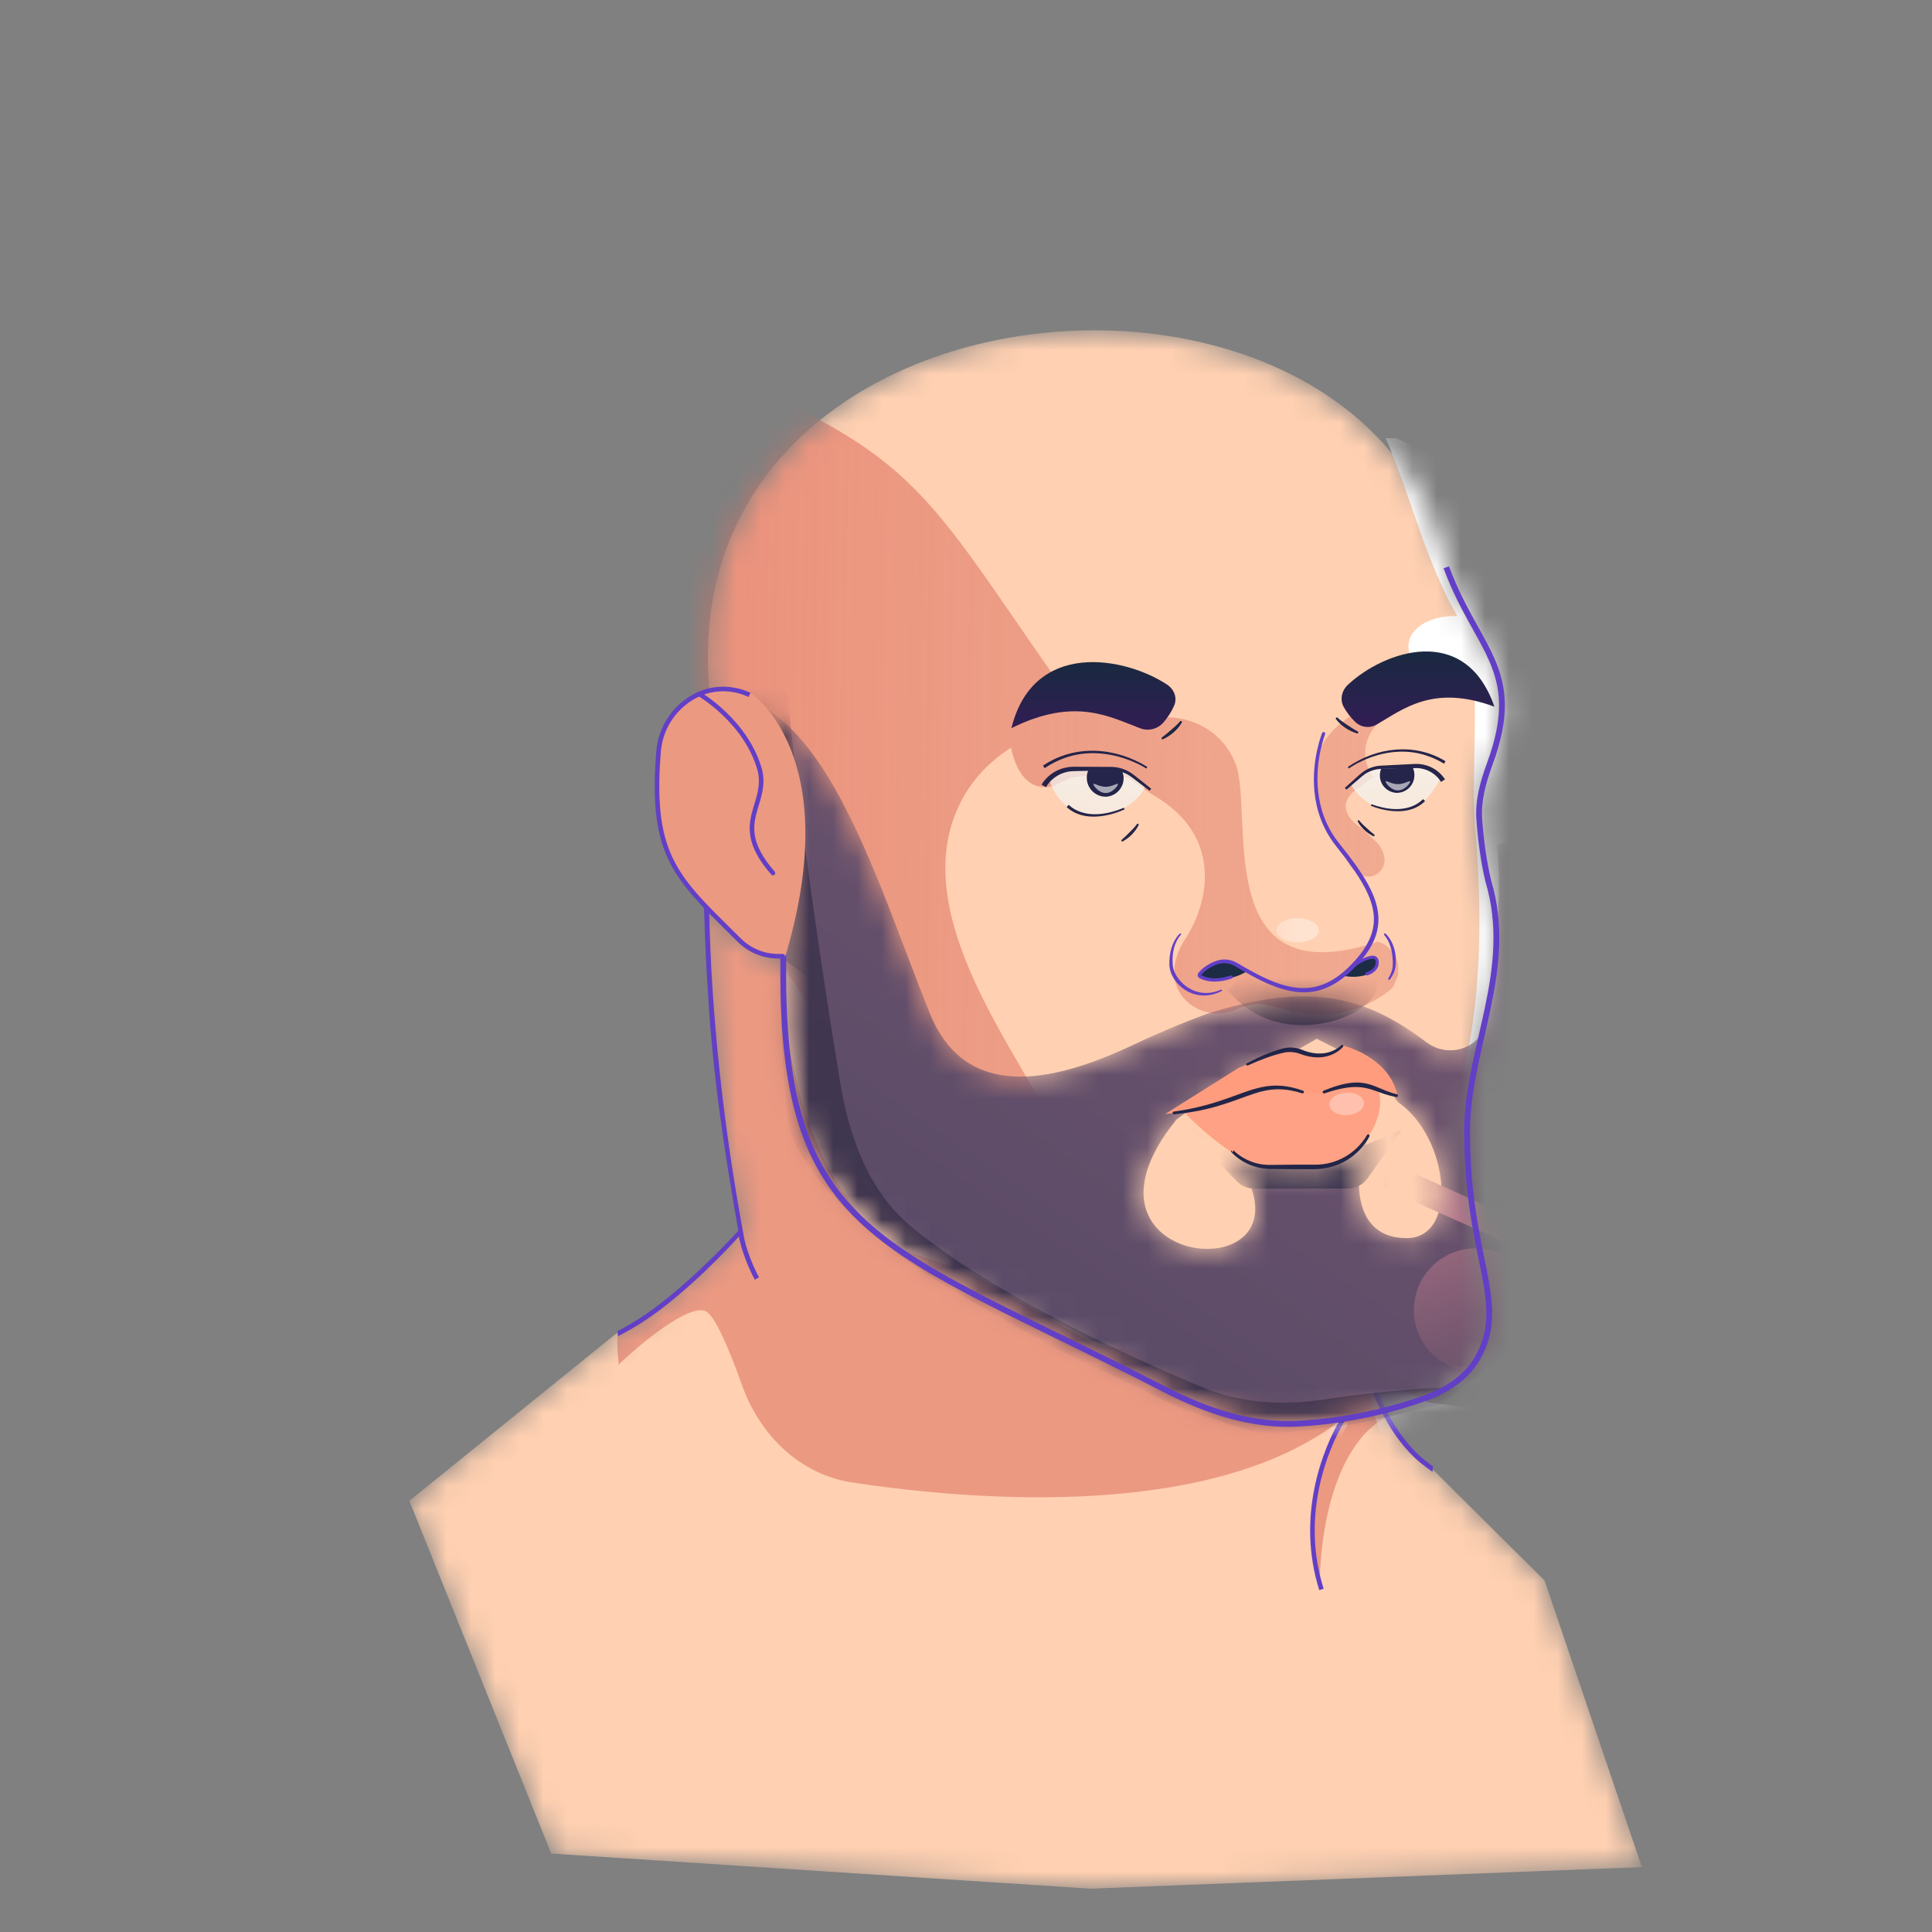 <svg width="80" height="80" viewBox="0 0 80 80" fill="none" xmlns="http://www.w3.org/2000/svg">
<rect x="0" y="0" width="80" height="80" fill="#808080" stroke="none"/>
<mask id="mask0_1641_497" style="mask-type:alpha" maskUnits="userSpaceOnUse" x="16" y="37" width="52" height="42">
<path d="M29.279 38.899L29.237 37.522L29.604 37.892C29.604 37.892 30.82 39.214 31.344 39.44L32.318 39.627L35.226 41.742L50.305 51.154C50.305 51.154 55.864 53.998 57.81 56.297C56.374 58.038 57.232 58.119 57.345 58.454L57.956 59.527L59.215 60.733L63.958 65.448L67.988 77.312L45.155 78.207L22.826 76.752L16.95 62.146L25.463 55.26L26.985 54.317C27.724 53.71 29.208 52.489 29.228 52.455C29.249 52.421 30.211 51.501 30.69 51.044L30.257 48.597L29.781 45.605L29.636 43.54L29.381 41.287L29.279 38.899Z" fill="#FFD0B1"/>
</mask>
<g mask="url(#mask0_1641_497)">
<path d="M29.279 38.899L29.237 37.522L29.604 37.892C29.604 37.892 30.82 39.214 31.344 39.44L32.318 39.627L35.226 41.742L50.305 51.154C50.305 51.154 55.864 53.998 57.81 56.297C56.374 58.038 57.232 58.119 57.345 58.454L57.956 59.527L59.215 60.733L63.958 65.448L67.988 77.312L45.155 78.207L22.826 76.752L16.95 62.146L25.463 55.26L26.985 54.317C27.724 53.71 29.208 52.489 29.228 52.455C29.249 52.421 30.211 51.501 30.69 51.044L30.257 48.597L29.781 45.605L29.636 43.54L29.381 41.287L29.279 38.899Z" fill="#FFD0B1"/>
<path d="M45.286 55.657L47.279 55.995C47.279 55.995 51.967 58.179 57.81 56.251C57.536 56.708 57.226 57.13 56.885 57.521L57.394 58.676C55.096 59.935 54.612 63.933 54.657 65.774L54.377 63.774V62.506L54.883 60.38L55.255 59.531L55.593 58.745C50.293 62.922 40.509 62.171 35.298 61.388C33.131 61.062 31.468 59.435 30.732 57.371C30.191 55.857 29.611 54.495 29.234 54.301C28.56 53.953 26.56 55.606 25.644 56.477L25.623 56.546C25.571 56.075 25.549 55.666 25.567 55.36L25.612 55.226C26.596 54.644 28.629 53.346 28.892 52.811C29.452 52.284 30.593 51.167 30.677 50.908L30.253 48.465L29.829 45.453L29.467 41.414L29.265 38.413V37.666L29.258 37.653L30.431 38.733L31.577 39.51L32.369 39.577C32.369 39.577 32.108 47.884 36.991 51.615L40.151 52.701L45.286 55.657Z" fill="#EC9982"/>
</g>
<path d="M29.152 37.577C29.188 38.791 29.238 40.012 29.323 41.224C29.516 44.572 30.025 47.879 30.611 51.174L30.776 51.066C29.957 46.612 29.453 42.101 29.359 37.571L29.152 37.577Z" fill="#623FC6"/>
<path fill-rule="evenodd" clip-rule="evenodd" d="M30.975 52.404C30.826 52.052 30.655 51.575 30.576 51.086L30.774 51.054C30.849 51.522 31.013 51.981 31.159 52.326C31.232 52.498 31.299 52.64 31.349 52.739C31.374 52.789 31.394 52.828 31.408 52.854C31.415 52.867 31.421 52.877 31.424 52.883C31.426 52.887 31.427 52.889 31.428 52.891L31.429 52.893L31.43 52.893C31.43 52.893 31.43 52.893 31.342 52.942C31.255 52.991 31.255 52.991 31.255 52.991L31.255 52.99L31.253 52.988C31.252 52.986 31.251 52.983 31.249 52.98C31.245 52.972 31.239 52.962 31.232 52.948C31.217 52.92 31.196 52.88 31.17 52.829C31.119 52.727 31.049 52.58 30.975 52.404Z" fill="#623FC6"/>
<path d="M30.601 50.932C30.586 50.949 29.018 52.69 27.317 54C26.687 54.485 26.132 54.825 25.572 55.116L25.59 55.33C26.183 55.026 26.767 54.672 27.438 54.156C29.154 52.834 30.628 51.166 30.643 51.15L30.601 50.932Z" fill="#623FC6"/>
<path d="M56.839 57.614C56.846 57.657 57.511 59.522 58.846 60.593C58.992 60.709 59.149 60.827 59.317 60.946L59.335 60.716C59.206 60.623 59.084 60.531 58.969 60.439C57.698 59.42 57.033 57.583 57.033 57.583L56.839 57.614Z" fill="#623FC6"/>
<path fill-rule="evenodd" clip-rule="evenodd" d="M55.538 58.699C54.741 60.028 53.672 62.815 54.628 65.844L54.809 65.787C53.873 62.823 54.921 60.097 55.701 58.797L55.538 58.699Z" fill="#623FC6"/>
<mask id="mask1_1641_497" style="mask-type:alpha" maskUnits="userSpaceOnUse" x="29" y="13" width="34" height="46">
<path d="M33.167 46.578L33.644 47.729L34.129 48.638L34.939 49.744C34.939 49.744 35.89 50.818 36.877 51.503C36.877 51.503 37.949 52.383 39.436 53.126C39.436 53.126 42.616 54.8 44.217 55.532C46.133 56.494 46.607 56.749 48.448 57.719C49.401 58.204 49.636 58.323 51.616 58.793C51.616 58.793 51.854 59.071 54.597 58.917L55.713 58.734L56.681 58.602L57.512 58.429L58.488 58.086L59.367 57.774L60.07 57.435L60.659 56.887L61.307 56.07L61.608 55.318L61.689 54.524L61.608 53.683L61.347 52.139L60.843 49.425L60.711 47.208L60.736 45.894L60.885 44.945L61.522 42.056L61.837 40.497L61.957 38.856L61.83 37.627L61.528 35.89L61.333 34.635L61.277 33.27L61.517 32.214L61.877 31.168L62.194 29.884V29.008L62.02 28.042L61.535 26.866L59.959 23.656C56.807 8.583 27.553 10.813 29.392 28.81L30.807 29.305L32.337 31.968L32.505 34.399V39.155V40.942L32.453 42.383L32.651 43.971L32.797 45.328L33.167 46.578Z" fill="#FFD0B1"/>
</mask>
<g mask="url(#mask1_1641_497)">
<path d="M33.167 46.578L33.644 47.729L34.129 48.638L34.939 49.744C34.939 49.744 35.89 50.818 36.877 51.503C36.877 51.503 37.949 52.383 39.436 53.126C39.436 53.126 42.616 54.8 44.217 55.532C46.133 56.494 46.607 56.749 48.448 57.719C49.401 58.204 49.636 58.323 51.616 58.793C51.616 58.793 51.854 59.071 54.597 58.917L55.713 58.734L56.681 58.602L57.512 58.429L58.488 58.086L59.367 57.774L60.07 57.435L60.659 56.887L61.307 56.07L61.608 55.318L61.689 54.524L61.608 53.683L61.347 52.139L60.843 49.425L60.711 47.208L60.736 45.894L60.885 44.945L61.522 42.056L61.837 40.497L61.957 38.856L61.83 37.627L61.528 35.89L61.333 34.635L61.277 33.27L61.517 32.214L61.877 31.168L62.194 29.884V29.008L62.02 28.042L61.535 26.866L59.959 23.656C56.807 8.583 27.553 10.813 29.392 28.81L30.807 29.305L32.337 31.968L32.505 34.399V39.155V40.942L32.453 42.383L32.651 43.971L32.797 45.328L33.167 46.578Z" fill="#FFD0B1"/>
<path d="M61.056 28.625C61.015 27.442 60.768 26.178 60.018 24.915C58.899 22.703 58.39 20.521 57.382 18.144H57.818C61.797 19.892 69.449 24.311 69.709 24.711C69.968 25.112 67.367 34.145 66.033 38.611L59.869 46.796C61.514 42.522 61.355 37.611 61.102 34.548C60.939 32.588 61.124 30.591 61.056 28.625Z" fill="white"/>
<path d="M56.752 56.986L59.159 58.071C60.549 58.252 63.404 58.647 63.703 58.783C64.076 58.952 63.33 64.445 59.837 62.275C57.043 60.539 56.616 58.026 56.752 56.986Z" fill="white"/>
<path d="M54.874 66.058C52.857 63.488 54.198 60.363 55.121 59.122L55.281 58.917H55.834L55.337 59.86L54.763 61.462L54.505 63.196L54.623 65.047L54.874 66.058Z" fill="white"/>
<path d="M62.843 27.394C62.705 28.19 61.583 28.66 60.338 28.443C59.093 28.227 58.196 27.407 58.334 26.611C58.472 25.815 59.593 25.346 60.839 25.562C62.084 25.779 62.981 26.599 62.843 27.394Z" fill="white"/>
<path d="M41.861 30.954C41.148 31.427 40.412 32.061 39.875 33.034C37.923 36.567 40.278 40.8 42.316 44.285C43.292 45.953 44.485 47.963 45.865 50.234L35.549 44.713L26.834 31.575V14.289C38.076 18.621 37.818 19.708 43.9 28.364C44.145 28.446 44.376 28.551 44.572 28.659L46.882 28.986L48.251 29.71C48.936 29.668 50.473 29.982 51.143 31.575C51.981 33.566 50.012 41.341 57.053 38.993C57.276 39.045 57.757 39.309 57.894 39.955V40.372L57.69 40.87C57.184 41.36 55.736 42.263 53.999 41.956C52.261 41.649 52.306 41.361 51.143 41.813C49.776 42.445 47.749 41.062 49.025 38.967C49.917 37.677 50.881 34.684 47.685 32.882L46.946 32.353L46.722 32.206L45.686 32.075L44.384 32.184L43.68 32.52C43.167 32.707 42.23 32.664 41.861 30.954Z" fill="url(#paint0_linear_1641_497)"/>
<path d="M54.559 31.575C54.544 30.639 55.574 29.865 55.999 29.595C56.672 29.363 57.819 29.118 57.018 29.992C56.217 30.867 56.58 31.819 56.862 32.185C56.703 32.299 56.361 32.544 56.259 32.618C55.219 33.311 55.93 34.038 56.415 34.315L56.841 34.726C58.141 35.833 56.528 37.083 55.804 35.663L55.095 34.471L54.742 33.801C54.543 33.035 54.478 32.192 54.559 31.575Z" fill="url(#paint1_linear_1641_497)"/>
<mask id="mask2_1641_497" style="mask-type:alpha" maskUnits="userSpaceOnUse" x="31" y="28" width="39" height="32">
<path fill-rule="evenodd" clip-rule="evenodd" d="M50.032 41.962C48.883 42.385 47.843 42.83 46.92 43.268C43.454 44.91 39.958 45.532 38.512 41.981C38.187 41.183 37.858 40.317 37.519 39.423C35.88 35.103 33.994 30.132 31.07 29.038C33.411 31.041 32.493 39.801 32.45 39.859C32.471 40.111 32.451 40.338 32.425 40.648C32.358 41.431 32.245 42.742 32.624 46.322C32.901 48.793 37.158 51.879 37.158 51.879C38.307 52.91 43.818 55.883 43.818 55.883L48.971 58.347L51.348 59.121C52.304 59.498 54.059 59.242 54.598 59.15C55.657 59.038 56.541 58.889 56.541 58.889L59.666 58.144L62.245 56.167L66.352 51.52L68.405 48.639L69.264 46.621V40.864V39.1C69.264 39.1 69.099 31.208 69.016 28.917C68.973 29.376 68.976 29.967 68.98 30.576C68.984 31.282 68.988 32.012 68.92 32.587L61.98 34.988C61.98 34.988 62.356 37.129 61.539 42.266C61.357 43.408 59.992 43.856 59.068 43.159C56.564 41.267 54.288 40.635 50.032 41.962ZM55.669 43.59L54.525 43.014L53.273 43.731L53.355 43.746L52.586 43.993L51.735 44.358C51.735 44.358 50.04 45.373 48.722 46.351C43.457 52.81 55.362 53.643 50.993 47.714L51.294 47.932L51.494 48.04L51.988 48.212L52.781 48.282L54.17 48.348L54.975 48.301C55.022 48.286 55.086 48.269 55.154 48.251C55.308 48.21 55.483 48.163 55.531 48.126C55.549 48.111 55.587 48.08 55.638 48.038C55.778 47.922 56.011 47.728 56.164 47.622L56.696 47.069C56.126 48.126 55.73 51.268 58.244 51.268C60.43 51.268 59.999 47.088 57.891 45.638C57.891 45.638 56.595 43.796 55.669 43.59Z" fill="url(#paint2_linear_1641_497)"/>
</mask>
<g mask="url(#mask2_1641_497)">
<path fill-rule="evenodd" clip-rule="evenodd" d="M50.032 41.962C48.883 42.385 47.843 42.83 46.92 43.268C43.454 44.91 39.958 45.532 38.512 41.981C38.187 41.183 37.858 40.317 37.519 39.423C35.88 35.103 33.994 30.132 31.07 29.038C33.411 31.041 32.493 39.801 32.45 39.859C32.471 40.111 32.451 40.338 32.425 40.648C32.358 41.431 32.245 42.742 32.624 46.322C32.901 48.793 37.158 51.879 37.158 51.879C38.307 52.91 43.818 55.883 43.818 55.883L48.971 58.347L51.348 59.121C52.304 59.498 54.059 59.242 54.598 59.15C55.657 59.038 56.541 58.889 56.541 58.889L59.666 58.144L62.245 56.167L66.352 51.52L68.405 48.639L69.264 46.621V40.864V39.1C69.264 39.1 69.099 31.208 69.016 28.917C68.973 29.376 68.976 29.967 68.98 30.576C68.984 31.282 68.988 32.012 68.92 32.587L61.98 34.988C61.98 34.988 62.356 37.129 61.539 42.266C61.357 43.408 59.992 43.856 59.068 43.159C56.564 41.267 54.288 40.635 50.032 41.962ZM55.669 43.59L54.525 43.014L53.273 43.731L53.355 43.746L52.586 43.993L51.735 44.358C51.735 44.358 50.04 45.373 48.722 46.351C43.457 52.81 55.362 53.643 50.993 47.714L51.294 47.932L51.494 48.04L51.988 48.212L52.781 48.282L54.17 48.348L54.975 48.301C55.022 48.286 55.086 48.269 55.154 48.251C55.308 48.21 55.483 48.163 55.531 48.126C55.549 48.111 55.587 48.08 55.638 48.038C55.778 47.922 56.011 47.728 56.164 47.622L56.696 47.069C56.126 48.126 55.73 51.268 58.244 51.268C60.43 51.268 59.999 47.088 57.891 45.638C57.891 45.638 56.595 43.796 55.669 43.59Z" fill="url(#paint3_linear_1641_497)"/>
<path d="M63.002 55.912C63.931 54.852 63.83 53.242 62.775 52.317C61.72 51.392 60.111 51.502 59.181 52.562C58.252 53.622 58.353 55.232 59.408 56.157C60.463 57.082 62.072 56.972 63.002 55.912Z" fill="url(#paint4_linear_1641_497)"/>
<path fill-rule="evenodd" clip-rule="evenodd" d="M62.633 51.575L57.26 49.17L57.692 48.205L63.065 50.609L62.633 51.575Z" fill="#AE7589"/>
<path d="M51.244 48.939C50.725 48.43 49.666 47.345 49.387 46.715L50.652 47.456L51.758 47.735L54.819 47.837L56.042 47.612L58.03 46.795L56.632 48.785C56.441 49.056 56.13 49.218 55.797 49.218H51.936C51.678 49.218 51.428 49.12 51.244 48.939Z" fill="#38334F"/>
<path opacity="0.5" d="M54.056 42.447C51.984 42.504 51.051 41.203 50.826 41.011C51.235 40.673 52.467 39.468 53.073 39.372C53.83 39.252 55.689 39.734 56.692 40.368C57.695 41.002 56.128 42.391 54.056 42.447Z" fill="#16182F"/>
<path opacity="0.4" d="M47.81 63.065C47.81 63.065 68.005 59.679 69.385 59.74C69.385 59.74 66.886 56.135 54.78 57.955C53.078 58.211 51.335 58.094 49.747 57.428C46.623 56.119 41.205 53.63 37.789 50.839C35.989 49.369 35.169 47.12 34.791 44.827C34.145 40.913 33.128 34.298 32.555 28.247C22.615 26.639 28.37 49.959 28.37 49.959C28.35 50.603 36.19 53.626 36.19 53.626C36.255 54.441 47.454 62.441 47.81 63.065Z" fill="#15162B"/>
</g>
</g>
<path fill-rule="evenodd" clip-rule="evenodd" d="M60.805 25.729C60.463 25.107 60.098 24.404 59.776 23.532L60.001 23.449C60.317 24.305 60.675 24.995 61.015 25.613C61.079 25.73 61.142 25.843 61.205 25.956C61.473 26.437 61.723 26.887 61.916 27.345C62.156 27.913 62.311 28.5 62.313 29.196C62.315 29.89 62.164 30.685 61.802 31.671C61.529 32.413 61.318 33.165 61.374 33.932C61.43 34.696 61.55 35.663 61.747 36.461C62.305 38.341 62.075 40.103 61.713 41.814C61.634 42.188 61.55 42.558 61.465 42.926C61.161 44.255 60.862 45.559 60.869 46.897L60.869 46.898C60.869 49.154 61.197 50.773 61.46 52.079C61.5 52.275 61.538 52.465 61.574 52.648C61.845 54.05 61.96 55.122 61.275 56.309C60.781 57.166 59.904 57.706 58.993 58.026C57.639 58.502 55.938 58.934 53.846 59.067C51.864 59.193 49.94 58.548 48.192 57.649C46.714 56.889 45.356 56.221 44.11 55.611C43.991 55.553 43.873 55.495 43.755 55.438C42.648 54.896 41.632 54.399 40.703 53.922C38.649 52.866 37.012 51.901 35.75 50.753C33.214 48.446 32.218 45.417 32.319 39.513L32.559 39.517C32.458 45.394 33.451 48.337 35.912 50.576C37.149 51.701 38.762 52.654 40.813 53.708C41.739 54.184 42.754 54.681 43.861 55.222C43.978 55.28 44.096 55.337 44.216 55.396C45.462 56.005 46.822 56.674 48.301 57.435C50.031 58.325 51.909 58.949 53.83 58.827C55.897 58.696 57.577 58.27 58.914 57.8C59.796 57.489 60.613 56.977 61.068 56.189C61.705 55.083 61.608 54.089 61.338 52.694C61.303 52.512 61.265 52.324 61.225 52.127C60.961 50.821 60.629 49.18 60.629 46.898C60.629 46.898 60.629 46.898 60.629 46.898H60.749L60.629 46.898C60.629 46.898 60.629 46.898 60.629 46.898C60.622 45.53 60.929 44.19 61.234 42.857C61.318 42.493 61.401 42.129 61.478 41.765C61.838 40.063 62.058 38.348 61.516 36.527L61.515 36.524L61.514 36.522C61.313 35.705 61.192 34.722 61.135 33.949C61.075 33.13 61.301 32.338 61.577 31.588C61.932 30.621 62.075 29.854 62.073 29.196C62.071 28.54 61.925 27.984 61.695 27.438C61.508 26.993 61.265 26.558 60.998 26.077C60.935 25.964 60.87 25.848 60.805 25.729Z" fill="#623FC6"/>
<path d="M58.856 33.245C59.332 32.922 59.66 32.179 59.66 32.179C59.306 31.766 58.987 31.763 58.987 31.763L57.582 31.736C56.893 31.758 56.65 31.957 56.65 31.957L56.176 32.24L55.941 32.474C56.176 32.977 56.816 33.344 56.816 33.344C56.981 33.5 57.128 33.426 57.128 33.426C57.383 33.616 57.981 33.546 57.981 33.546C58.374 33.523 58.856 33.245 58.856 33.245Z" fill="url(#paint5_linear_1641_497)"/>
<path d="M55.687 32.623C55.831 32.493 56.183 32.181 56.321 32.056C56.544 31.857 56.826 31.734 57.124 31.707C57.446 31.69 57.934 31.667 58.259 31.649C58.4 31.645 58.627 31.624 58.766 31.636C58.968 31.653 59.163 31.712 59.341 31.811C59.518 31.91 59.671 32.045 59.791 32.208C59.802 32.224 59.824 32.254 59.835 32.27C59.798 32.294 59.917 32.217 59.752 32.324C59.587 32.43 59.706 32.353 59.67 32.376C59.647 32.341 59.623 32.304 59.598 32.272C59.489 32.134 59.351 32.02 59.194 31.939C59.037 31.858 58.864 31.812 58.688 31.803C58.435 31.802 57.96 31.823 57.7 31.828L57.275 31.838C57.048 31.832 56.823 31.885 56.622 31.991C56.476 32.063 56.309 32.225 56.184 32.329L55.752 32.697L55.688 32.623L55.687 32.623Z" fill="#25244A"/>
<path d="M55.808 31.76C57.013 30.934 58.578 30.742 59.856 31.521L59.795 31.622C59.498 31.441 59.176 31.305 58.84 31.219C57.99 31.004 57.081 31.169 56.304 31.556C56.147 31.632 55.996 31.72 55.852 31.819L55.808 31.759L55.808 31.76Z" fill="#25244A"/>
<path d="M56.789 33.301C57.395 33.523 58.139 33.627 58.711 33.265C58.788 33.214 58.86 33.155 58.926 33.089L59.009 33.173C58.936 33.244 58.857 33.306 58.771 33.36C58.343 33.627 57.806 33.633 57.325 33.534C57.133 33.495 56.945 33.438 56.763 33.363L56.789 33.302L56.789 33.301Z" fill="#25244A"/>
<path d="M58.498 31.778C58.555 31.899 58.578 32.033 58.564 32.166C58.548 32.347 58.465 32.516 58.331 32.639C58.196 32.762 58.021 32.83 57.839 32.831C57.649 32.826 57.469 32.746 57.337 32.609C57.206 32.472 57.134 32.288 57.138 32.098C57.139 32.01 57.155 31.923 57.186 31.84" fill="#25244A"/>
<path opacity="0.6" d="M58.392 32.362C58.392 32.433 58.165 32.729 57.885 32.729C57.605 32.729 57.378 32.433 57.378 32.362C57.378 32.291 57.605 32.47 57.885 32.47C58.165 32.47 58.392 32.291 58.392 32.362Z" fill="white"/>
<path fill-rule="evenodd" clip-rule="evenodd" d="M56.225 34.024C56.294 34.152 56.395 34.272 56.5 34.372C56.607 34.474 56.731 34.553 56.862 34.623C56.88 34.634 56.903 34.629 56.914 34.611C56.926 34.593 56.921 34.57 56.903 34.559C56.79 34.472 56.696 34.383 56.611 34.307C56.497 34.206 56.382 34.103 56.289 33.983C56.277 33.965 56.254 33.96 56.236 33.971C56.219 33.983 56.213 34.006 56.225 34.024Z" fill="#25244A"/>
<path d="M44.51 33.616C43.594 33.088 43.447 32.24 43.447 32.24C43.801 31.828 44.181 31.863 44.181 31.863L45.593 31.806L46.539 31.957L47.057 32.209L47.412 32.549C47.294 33.041 46.539 33.466 46.539 33.466C46.374 33.622 46.092 33.616 46.092 33.616C45.837 33.806 45.173 33.768 45.173 33.768C44.781 33.745 44.51 33.616 44.51 33.616Z" fill="url(#paint6_linear_1641_497)"/>
<path d="M47.67 32.659C47.506 32.528 47.106 32.213 46.948 32.087C46.695 31.886 46.381 31.769 46.055 31.756C45.703 31.753 45.17 31.753 44.814 31.75C44.66 31.753 44.412 31.741 44.261 31.761C44.041 31.789 43.831 31.863 43.642 31.977C43.454 32.09 43.294 32.242 43.171 32.422C43.16 32.439 43.138 32.472 43.127 32.49C43.168 32.513 43.034 32.438 43.22 32.543C43.405 32.648 43.271 32.572 43.312 32.595C43.336 32.556 43.36 32.516 43.385 32.481C43.498 32.328 43.642 32.2 43.809 32.106C43.976 32.012 44.162 31.954 44.354 31.936C44.63 31.921 45.149 31.92 45.433 31.912L45.897 31.902C46.145 31.885 46.393 31.93 46.617 32.033C46.78 32.102 46.97 32.267 47.112 32.371L47.602 32.741L47.668 32.66L47.67 32.659Z" fill="#25244A"/>
<path d="M47.51 31.756C46.185 30.937 44.509 30.811 43.188 31.704L43.258 31.808C43.564 31.6 43.9 31.439 44.255 31.331C45.148 31.06 46.125 31.19 46.971 31.564C47.142 31.637 47.307 31.723 47.466 31.822L47.511 31.755L47.51 31.756Z" fill="#25244A"/>
<path d="M46.538 33.447C45.904 33.714 45.117 33.861 44.489 33.505C44.404 33.454 44.325 33.395 44.252 33.328L44.167 33.422C44.248 33.493 44.336 33.556 44.43 33.609C44.9 33.873 45.471 33.851 45.978 33.722C46.181 33.671 46.379 33.6 46.569 33.512L46.538 33.448L46.538 33.447Z" fill="#25244A"/>
<path d="M45.061 31.9C45.006 32.031 44.989 32.175 45.009 32.316C45.036 32.509 45.133 32.684 45.282 32.808C45.431 32.932 45.621 32.997 45.815 32.989C46.017 32.974 46.205 32.88 46.338 32.727C46.472 32.574 46.539 32.375 46.525 32.173C46.52 32.079 46.471 31.945 46.433 31.858" fill="#25244A"/>
<path opacity="0.6" d="M46.292 32.471C46.292 32.542 46.065 32.838 45.785 32.838C45.505 32.838 45.277 32.542 45.277 32.471C45.277 32.399 45.505 32.579 45.785 32.579C46.065 32.579 46.292 32.399 46.292 32.471Z" fill="white"/>
<path fill-rule="evenodd" clip-rule="evenodd" d="M47.146 34.168C47.08 34.308 46.977 34.44 46.871 34.552C46.761 34.667 46.633 34.757 46.497 34.837C46.479 34.85 46.454 34.846 46.441 34.828C46.428 34.81 46.432 34.785 46.451 34.771C46.567 34.674 46.663 34.574 46.749 34.489C46.865 34.375 46.982 34.26 47.076 34.128C47.088 34.108 47.112 34.102 47.132 34.113C47.151 34.124 47.158 34.149 47.146 34.168Z" fill="#25244A"/>
<path fill-rule="evenodd" clip-rule="evenodd" d="M55.323 29.783C55.427 29.92 55.567 30.042 55.709 30.14C55.853 30.24 56.013 30.31 56.179 30.367C56.202 30.378 56.229 30.367 56.239 30.344C56.248 30.322 56.238 30.295 56.215 30.285C56.067 30.205 55.94 30.117 55.827 30.044C55.676 29.946 55.522 29.847 55.39 29.723C55.373 29.705 55.345 29.703 55.327 29.719C55.308 29.736 55.306 29.764 55.323 29.783Z" fill="#25244A"/>
<path fill-rule="evenodd" clip-rule="evenodd" d="M48.935 29.923C48.85 30.072 48.726 30.21 48.599 30.324C48.469 30.442 48.319 30.531 48.163 30.608C48.141 30.621 48.114 30.614 48.101 30.593C48.089 30.572 48.095 30.544 48.117 30.531C48.253 30.433 48.367 30.331 48.47 30.244C48.607 30.128 48.746 30.011 48.861 29.872C48.875 29.852 48.903 29.846 48.923 29.86C48.944 29.875 48.949 29.902 48.935 29.923Z" fill="#1E2744"/>
<path d="M55.639 29.271C55.765 29.498 55.924 29.706 56.111 29.887C56.226 30.002 56.376 30.075 56.537 30.096C56.699 30.117 56.862 30.084 57.003 30.003C58.119 29.354 59.351 28.328 61.881 29.262C60.672 25.772 57.306 26.962 55.816 28.353C55.559 28.592 55.471 28.963 55.639 29.271Z" fill="url(#paint7_linear_1641_497)"/>
<path d="M48.614 29.23C48.505 29.475 48.357 29.705 48.177 29.913C48.066 30.045 47.913 30.14 47.741 30.185C47.569 30.23 47.389 30.222 47.227 30.162C45.949 29.683 44.502 28.845 41.88 30.152C42.782 26.5 46.551 27.181 48.319 28.343C48.623 28.543 48.761 28.898 48.614 29.23Z" fill="url(#paint8_linear_1641_497)"/>
<path d="M54.607 38.522C54.607 38.797 54.214 39.02 53.729 39.02C53.244 39.02 52.851 38.797 52.851 38.522C52.851 38.246 53.244 38.023 53.729 38.023C54.214 38.023 54.607 38.246 54.607 38.522Z" fill="url(#paint9_linear_1641_497)"/>
<path d="M50.606 39.79L51.323 39.938L51.639 40.208C50.974 40.682 49.364 40.743 49.736 40.208L50.606 39.79Z" fill="#1B2C44"/>
<path d="M56.398 39.773L56.005 40.026L55.624 40.407C56.426 40.56 57.184 40.268 56.952 39.659L56.398 39.773Z" fill="#1B2C44"/>
<path fill-rule="evenodd" clip-rule="evenodd" d="M54.748 30.353C54.748 30.353 54.3 31.439 54.428 32.767C54.498 33.496 54.741 34.296 55.321 35.031C55.811 35.649 56.212 36.196 56.487 36.706C56.725 37.147 56.868 37.558 56.888 37.964C56.92 38.599 56.648 39.218 55.982 39.91C55.377 40.543 54.797 40.846 54.191 40.904C53.303 40.989 52.365 40.553 51.232 39.876C51.232 39.876 51.232 39.876 51.232 39.876C51.091 39.793 50.934 39.745 50.775 39.733C50.616 39.722 50.454 39.747 50.303 39.81C50.152 39.872 50.03 39.939 49.933 40.004C49.765 40.118 49.669 40.226 49.62 40.293C49.62 40.294 49.619 40.295 49.619 40.295C49.608 40.312 49.6 40.331 49.596 40.35C49.593 40.37 49.593 40.39 49.597 40.41C49.602 40.43 49.611 40.448 49.623 40.464C49.634 40.48 49.65 40.493 49.667 40.503C49.668 40.504 49.668 40.504 49.669 40.504C49.775 40.56 50.001 40.653 50.339 40.645C50.525 40.641 50.746 40.607 51.001 40.517C51.035 40.505 51.053 40.468 51.041 40.434C51.029 40.4 50.992 40.381 50.958 40.393C50.719 40.475 50.511 40.507 50.336 40.509C50.035 40.513 49.833 40.431 49.738 40.38C49.738 40.38 49.737 40.378 49.737 40.378L49.737 40.376C49.781 40.317 49.867 40.224 50.015 40.126C50.105 40.066 50.218 40.005 50.359 39.948C50.359 39.948 50.359 39.948 50.359 39.948C50.489 39.895 50.627 39.875 50.763 39.886C50.899 39.897 51.032 39.939 51.151 40.011C52.318 40.718 53.289 41.164 54.208 41.082C54.851 41.024 55.472 40.709 56.117 40.04C56.829 39.3 57.111 38.634 57.075 37.954C57.053 37.523 56.902 37.086 56.647 36.619C56.365 36.103 55.955 35.549 55.455 34.925C54.89 34.222 54.652 33.453 54.579 32.752C54.445 31.462 54.87 30.402 54.87 30.402C54.883 30.369 54.867 30.331 54.834 30.317C54.8 30.303 54.762 30.319 54.748 30.353Z" fill="#623FC6"/>
<path fill-rule="evenodd" clip-rule="evenodd" d="M48.855 38.661C48.855 38.661 48.632 38.843 48.505 39.266C48.449 39.45 48.414 39.681 48.422 39.961C48.431 40.179 48.521 40.417 48.679 40.627C48.816 40.808 49.004 40.968 49.225 41.076C49.603 41.259 50.08 41.295 50.581 41.038C50.597 41.03 50.603 41.012 50.596 40.996C50.589 40.98 50.57 40.974 50.554 40.981C50.074 41.194 49.634 41.137 49.289 40.952C49.092 40.846 48.926 40.698 48.802 40.533C48.663 40.349 48.573 40.145 48.56 39.954C48.539 39.689 48.563 39.47 48.605 39.293C48.702 38.892 48.897 38.708 48.897 38.708C48.91 38.697 48.911 38.677 48.9 38.664C48.888 38.651 48.868 38.649 48.855 38.661Z" fill="#623FC6"/>
<path fill-rule="evenodd" clip-rule="evenodd" d="M57.32 38.723C57.32 38.723 57.509 38.907 57.607 39.305C57.626 39.383 57.642 39.47 57.653 39.565C57.668 39.684 57.678 39.816 57.672 39.963C57.67 40.054 57.651 40.15 57.618 40.245C57.587 40.334 57.545 40.423 57.49 40.509C57.478 40.528 57.482 40.553 57.501 40.565C57.519 40.578 57.544 40.573 57.557 40.554C57.621 40.467 57.674 40.374 57.713 40.281C57.757 40.177 57.783 40.072 57.791 39.97C57.803 39.815 57.801 39.674 57.786 39.549C57.774 39.447 57.754 39.355 57.729 39.272C57.603 38.845 57.373 38.663 57.373 38.663C57.357 38.648 57.331 38.65 57.317 38.667C57.302 38.683 57.304 38.709 57.32 38.723Z" fill="#623FC6"/>
<path fill-rule="evenodd" clip-rule="evenodd" d="M56.105 40.028C56.105 40.028 56.302 39.88 56.531 39.781C56.631 39.737 56.737 39.703 56.835 39.696C56.867 39.694 56.897 39.704 56.919 39.723C56.942 39.742 56.957 39.77 56.961 39.801C56.961 39.801 56.961 39.801 56.961 39.801C56.977 39.928 56.933 40.023 56.87 40.091C56.757 40.214 56.587 40.257 56.587 40.257C56.552 40.267 56.53 40.303 56.54 40.339C56.549 40.375 56.586 40.396 56.621 40.387C56.621 40.387 56.828 40.331 56.966 40.178C57.05 40.085 57.11 39.957 57.086 39.785C57.078 39.721 57.046 39.665 56.999 39.627C56.952 39.589 56.891 39.568 56.827 39.572C56.826 39.572 56.826 39.572 56.826 39.572C56.715 39.582 56.595 39.621 56.483 39.671C56.241 39.779 56.035 39.937 56.035 39.937C56.01 39.956 56.005 39.992 56.024 40.017C56.044 40.043 56.08 40.048 56.105 40.028Z" fill="#623FC6"/>
<path d="M53.8 48.302L51.987 48.281C51.987 48.281 50.625 47.697 49.003 46.03C50.613 45.783 51.771 44.062 56.951 45.056C57.178 45.013 57.491 46.43 56.086 47.695C55.188 48.441 54.147 48.281 54.147 48.281L54.066 48.292L53.8 48.302Z" fill="#FFA184"/>
<path d="M56.481 45.672C56.494 45.929 56.183 46.154 55.787 46.174C55.391 46.195 55.059 46.003 55.045 45.746C55.032 45.489 55.343 45.264 55.739 45.244C56.136 45.224 56.468 45.415 56.481 45.672Z" fill="#FFC1AD"/>
<path d="M51.287 44.219L48.249 46.13C48.249 46.13 49.675 46.022 52.343 45.064L53.634 45.122L53.862 45.186C53.862 45.186 54.619 45.409 55.075 45.122L55.407 45.033C55.407 45.033 55.894 44.565 57.872 45.374C57.536 43.751 55.617 43.295 55.617 43.295C55.009 43.954 54.426 43.695 54.426 43.695L53.218 43.483L52.343 43.776L51.287 44.219Z" fill="#FF9C7D"/>
<path fill-rule="evenodd" clip-rule="evenodd" d="M48.619 46.142C49.147 46.09 49.597 46.01 49.992 45.915C50.325 45.835 50.618 45.745 50.884 45.655C51.147 45.566 51.384 45.476 51.608 45.396C51.859 45.305 52.093 45.226 52.331 45.173C52.798 45.07 53.276 45.067 53.915 45.271C53.946 45.281 53.978 45.265 53.989 45.234C53.999 45.204 53.983 45.171 53.952 45.161C53.29 44.926 52.788 44.911 52.296 45.007C52.05 45.054 51.806 45.129 51.546 45.22C51.322 45.298 51.085 45.387 50.824 45.48C50.562 45.572 50.276 45.667 49.951 45.755C49.565 45.86 49.124 45.957 48.606 46.027C48.574 46.031 48.551 46.06 48.555 46.091C48.559 46.123 48.588 46.146 48.619 46.142Z" fill="#222548"/>
<path fill-rule="evenodd" clip-rule="evenodd" d="M57.843 45.311C57.489 45.228 57.235 45.097 56.976 44.994C56.782 44.917 56.586 44.853 56.352 44.832C56.167 44.815 55.958 44.825 55.708 44.875C55.456 44.925 55.162 45.018 54.806 45.164C54.776 45.175 54.761 45.209 54.772 45.239C54.784 45.269 54.817 45.284 54.847 45.273C55.2 45.151 55.491 45.081 55.737 45.043C55.97 45.007 56.163 45.004 56.334 45.02C56.551 45.04 56.733 45.093 56.916 45.156C57.185 45.249 57.454 45.362 57.82 45.425C57.851 45.431 57.882 45.411 57.888 45.38C57.895 45.348 57.874 45.318 57.843 45.311Z" fill="#222548"/>
<path fill-rule="evenodd" clip-rule="evenodd" d="M55.535 43.283C55.535 43.283 55.268 43.578 54.754 43.619C54.52 43.638 54.236 43.604 53.901 43.465C53.901 43.465 53.9 43.465 53.9 43.465C53.779 43.418 53.653 43.388 53.525 43.379C53.397 43.369 53.267 43.38 53.141 43.409C53.14 43.409 53.14 43.409 53.139 43.409C52.946 43.459 52.688 43.539 52.363 43.676C52.148 43.767 51.904 43.883 51.628 44.029C51.604 44.041 51.594 44.07 51.606 44.094C51.618 44.119 51.647 44.129 51.671 44.117C51.952 43.989 52.199 43.89 52.416 43.811C52.738 43.694 52.991 43.624 53.18 43.584C53.288 43.562 53.4 43.557 53.51 43.566C53.62 43.575 53.729 43.599 53.833 43.639C54.204 43.777 54.516 43.803 54.77 43.771C55.336 43.698 55.611 43.346 55.611 43.346C55.628 43.325 55.625 43.294 55.605 43.276C55.584 43.259 55.553 43.262 55.535 43.283Z" fill="#222548"/>
<path fill-rule="evenodd" clip-rule="evenodd" d="M56.608 46.994C56.384 47.38 56.065 47.69 55.69 47.903C55.318 48.115 54.892 48.231 54.449 48.227C54.15 48.227 53.832 48.226 53.523 48.227C53.194 48.229 52.875 48.234 52.597 48.236C52.314 48.24 52.035 48.188 51.777 48.085C51.517 47.982 51.276 47.829 51.072 47.63L51.031 47.729C50.999 47.613 50.973 47.639 50.973 47.671C50.973 47.687 50.979 47.702 50.99 47.712C51.2 47.929 51.45 48.1 51.722 48.218C51.996 48.336 52.293 48.399 52.597 48.404C52.875 48.406 53.194 48.411 53.523 48.413C53.832 48.414 54.15 48.413 54.449 48.413C54.923 48.408 55.379 48.277 55.77 48.04C56.16 47.804 56.486 47.466 56.709 47.05C56.718 46.975 56.654 46.95 56.608 46.994Z" fill="#222548"/>
<path d="M31.075 28.693L30.75 28.644L30.25 28.51L29.223 28.587L28.495 28.918L27.823 29.576L27.363 30.54L27.162 32.446L27.313 34.3L27.887 35.84L28.91 37.156L29.656 37.993L30.852 39.119L31.598 39.512L32.329 39.625H32.511C35.026 31.226 31.075 28.693 31.075 28.693Z" fill="#EC9982"/>
<path d="M31.079 28.694C31.079 28.694 31.079 28.694 31.079 28.694L30.989 28.861L30.989 28.861C30.989 28.861 30.988 28.86 30.988 28.86C30.973 28.852 29.937 28.293 28.791 28.923L28.791 28.923C27.973 29.371 27.436 30.202 27.363 31.133L27.363 31.133C27.223 32.875 27.316 34.056 27.643 35.007C28.134 36.435 29.151 37.343 30.672 38.856L30.673 38.856C31.084 39.269 31.642 39.5 32.224 39.5H32.225C32.337 39.501 32.413 39.501 32.413 39.501C32.465 39.501 32.508 39.543 32.508 39.596C32.508 39.648 32.465 39.69 32.413 39.69C32.413 39.69 32.337 39.69 32.224 39.69C31.592 39.69 30.985 39.438 30.539 38.99C28.991 37.451 27.964 36.522 27.464 35.069C27.13 34.099 27.031 32.895 27.174 31.118C27.252 30.124 27.826 29.236 28.7 28.756C29.933 28.079 31.048 28.677 31.079 28.694L31.079 28.694L31.079 28.694Z" fill="#623FC6"/>
<path fill-rule="evenodd" clip-rule="evenodd" d="M28.909 28.82C28.909 28.82 30.839 29.942 31.379 31.938C31.508 32.507 31.336 32.959 31.198 33.425C31.087 33.798 30.996 34.18 31.07 34.627C31.145 35.071 31.382 35.582 31.936 36.214C31.97 36.254 32.03 36.258 32.069 36.223C32.109 36.189 32.113 36.129 32.078 36.09C31.556 35.493 31.327 35.014 31.257 34.596C31.188 34.18 31.276 33.826 31.379 33.478C31.526 32.983 31.701 32.5 31.563 31.895C31.562 31.893 31.562 31.892 31.562 31.891C31.004 29.822 29.005 28.657 29.005 28.657C28.959 28.63 28.901 28.646 28.875 28.691C28.849 28.736 28.864 28.794 28.909 28.82Z" fill="#623FC6"/>
<defs>
<linearGradient id="paint0_linear_1641_497" x1="27.123" y1="4.129" x2="96.262" y2="5.192" gradientUnits="userSpaceOnUse">
<stop stop-color="#E0705F" stop-opacity="0.67"/>
<stop offset="1" stop-color="#D06656" stop-opacity="0"/>
</linearGradient>
<linearGradient id="paint1_linear_1641_497" x1="27.123" y1="4.129" x2="96.262" y2="5.192" gradientUnits="userSpaceOnUse">
<stop stop-color="#E0705F" stop-opacity="0.67"/>
<stop offset="1" stop-color="#D06656" stop-opacity="0"/>
</linearGradient>
<linearGradient id="paint2_linear_1641_497" x1="66.422" y1="34.844" x2="38.607" y2="76.008" gradientUnits="userSpaceOnUse">
<stop stop-color="#765770"/>
<stop offset="1" stop-color="#484362"/>
</linearGradient>
<linearGradient id="paint3_linear_1641_497" x1="66.422" y1="34.844" x2="38.607" y2="76.008" gradientUnits="userSpaceOnUse">
<stop stop-color="#765770"/>
<stop offset="1" stop-color="#484362"/>
</linearGradient>
<linearGradient id="paint4_linear_1641_497" x1="54.808" y1="48.696" x2="59.309" y2="59.333" gradientUnits="userSpaceOnUse">
<stop stop-color="#C78195"/>
<stop offset="1" stop-color="#9C6877" stop-opacity="0"/>
</linearGradient>
<linearGradient id="paint5_linear_1641_497" x1="58.192" y1="27.227" x2="59.76" y2="42.149" gradientUnits="userSpaceOnUse">
<stop stop-color="#F2FBFC"/>
<stop offset="1" stop-color="#F2FBFC" stop-opacity="0"/>
</linearGradient>
<linearGradient id="paint6_linear_1641_497" x1="44.996" y1="27.227" x2="43.429" y2="42.149" gradientUnits="userSpaceOnUse">
<stop stop-color="#F2FBFC"/>
<stop offset="1" stop-color="#F2FBFC" stop-opacity="0"/>
</linearGradient>
<linearGradient id="paint7_linear_1641_497" x1="58.717" y1="26.976" x2="58.717" y2="30.102" gradientUnits="userSpaceOnUse">
<stop stop-color="#192940"/>
<stop offset="1" stop-color="#321D55"/>
</linearGradient>
<linearGradient id="paint8_linear_1641_497" x1="45.277" y1="27.417" x2="45.277" y2="30.214" gradientUnits="userSpaceOnUse">
<stop stop-color="#192940"/>
<stop offset="1" stop-color="#321D55"/>
</linearGradient>
<linearGradient id="paint9_linear_1641_497" x1="53.729" y1="38.023" x2="50.206" y2="38.839" gradientUnits="userSpaceOnUse">
<stop stop-color="#FFE3D1"/>
<stop offset="1" stop-color="#FFE3D1" stop-opacity="0"/>
</linearGradient>
</defs>
</svg>
